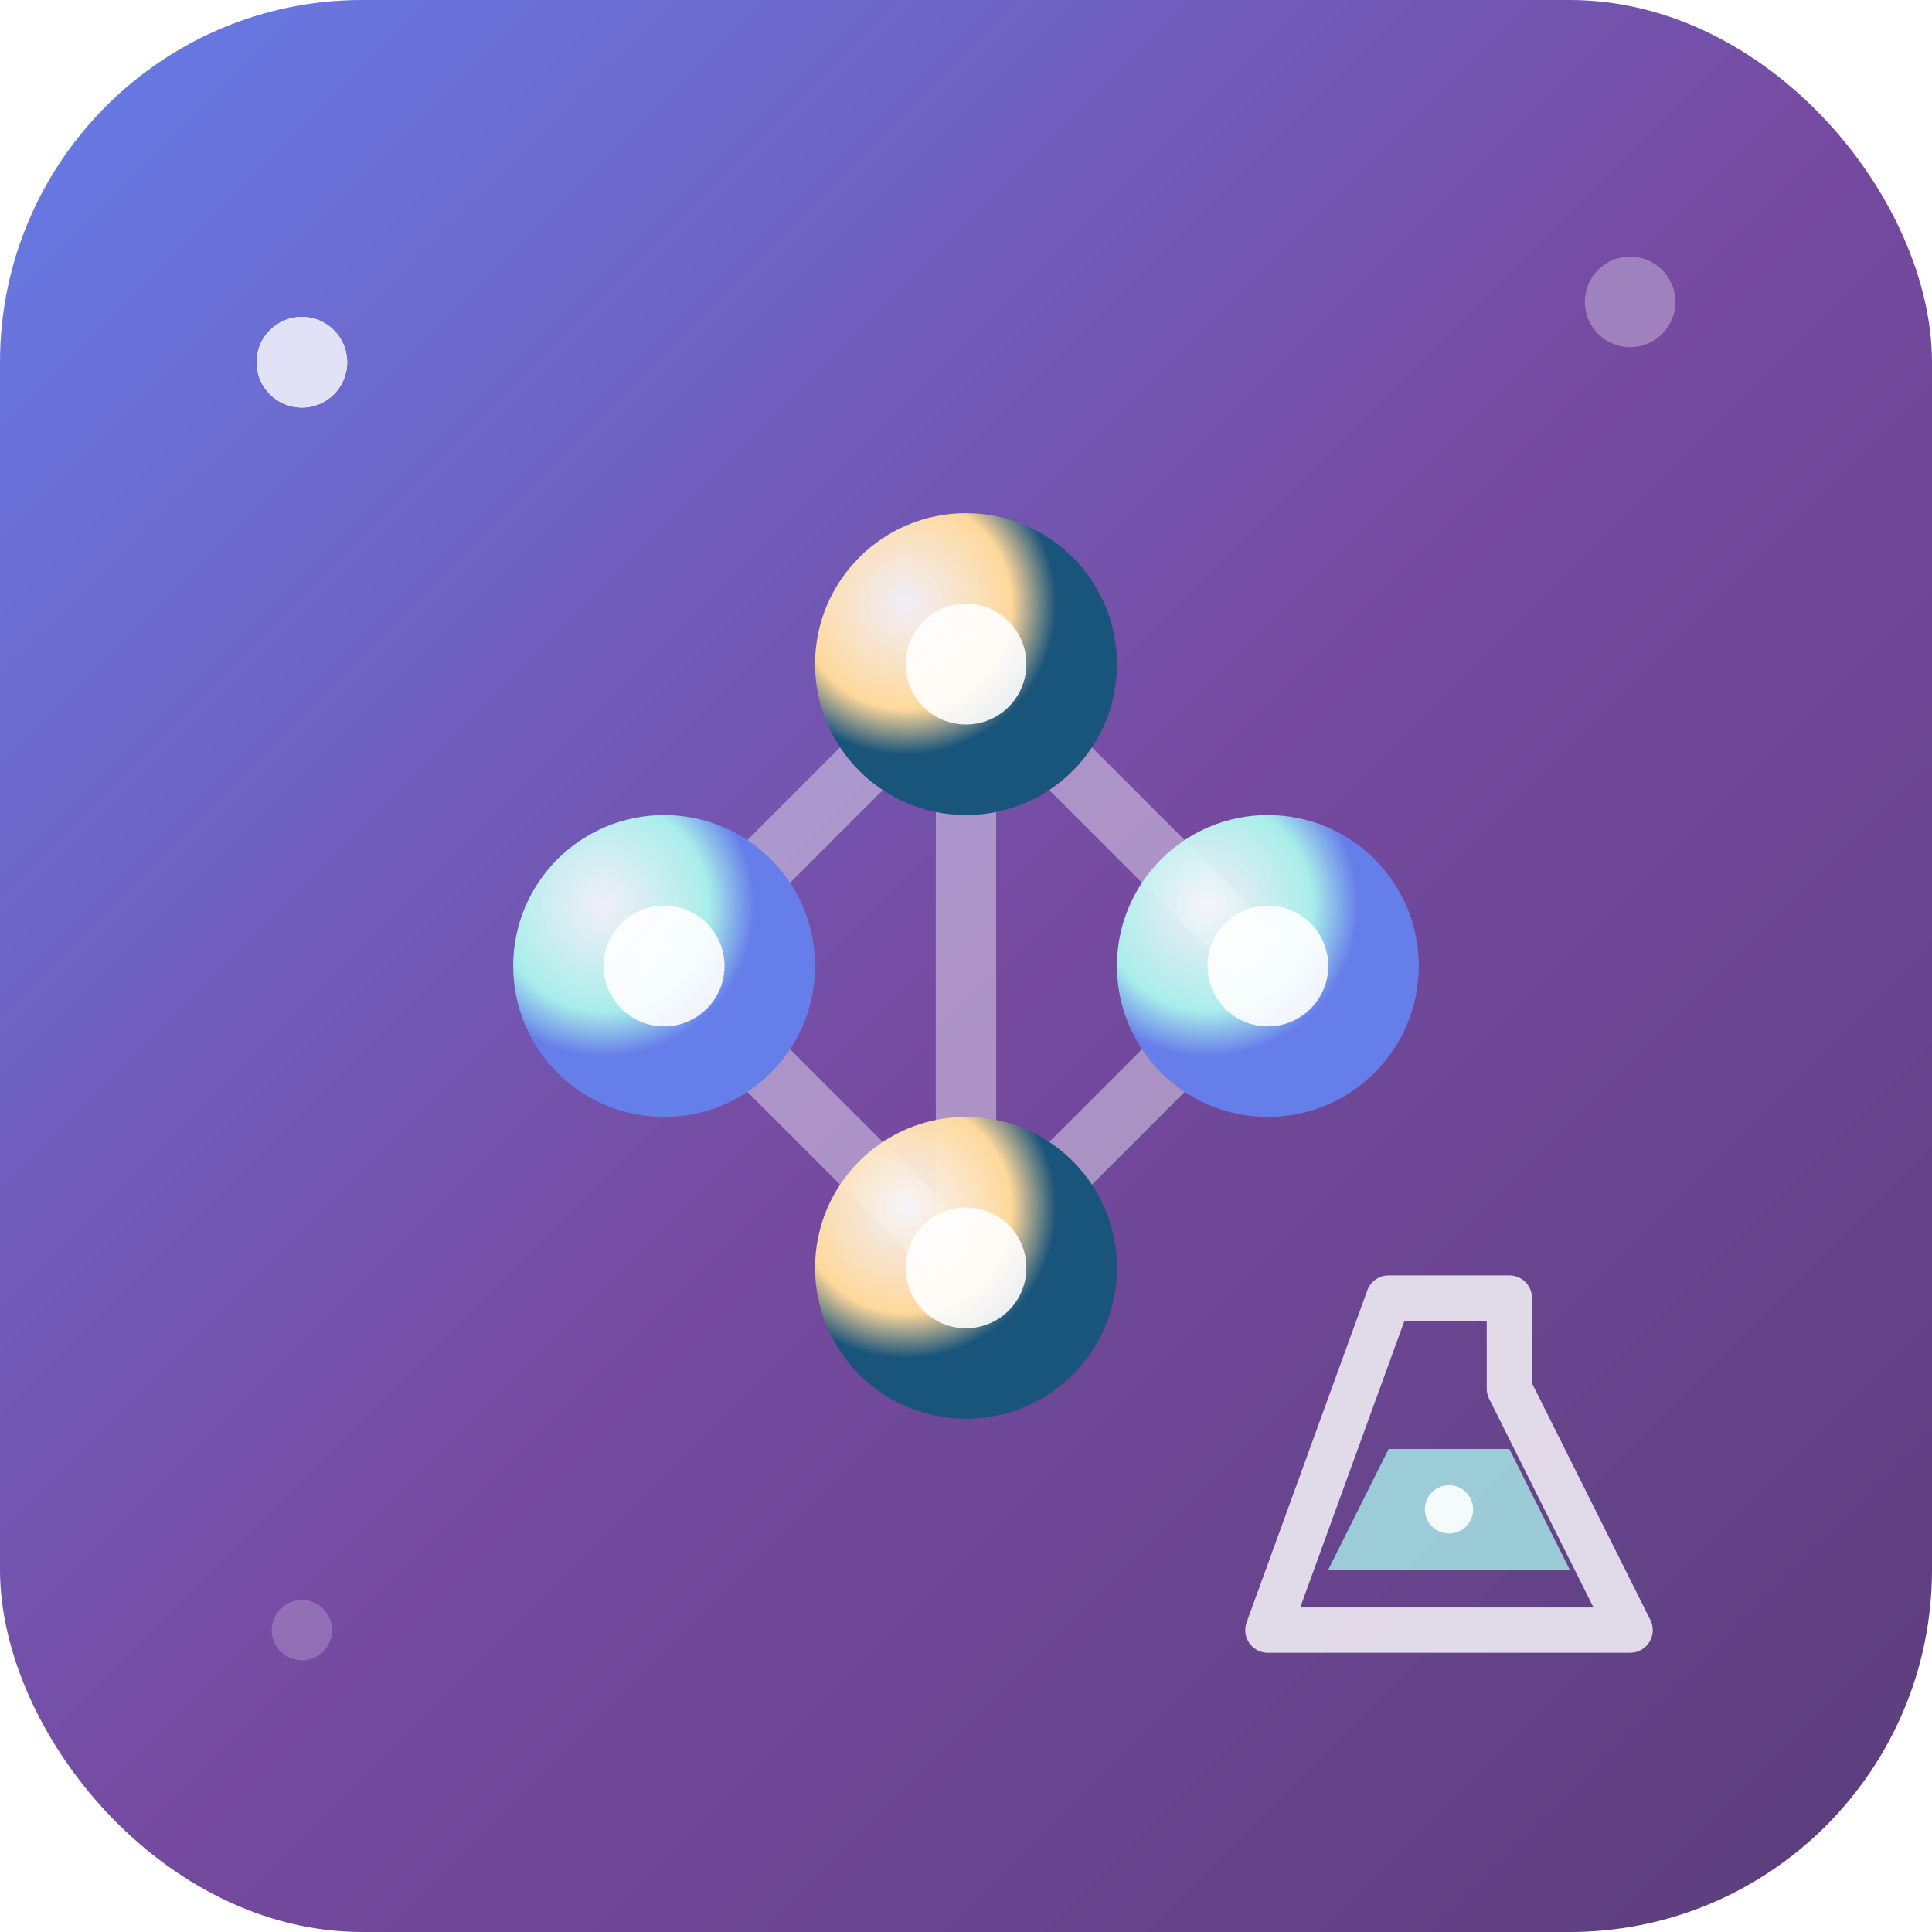 <svg viewBox="0 0 64 64" xmlns="http://www.w3.org/2000/svg">
  <defs>
    <!-- Background gradient -->
    <linearGradient id="bgGradient" x1="0%" y1="0%" x2="100%" y2="100%">
      <stop offset="0%" style="stop-color:#667eea"/>
      <stop offset="50%" style="stop-color:#764ba2"/>
      <stop offset="100%" style="stop-color:#5a3d7a"/>
    </linearGradient>
    
    <!-- Node gradients for 3D effect -->
    <radialGradient id="nodeGradient1" cx="30%" cy="30%">
      <stop offset="0%" style="stop-color:#ffffff;stop-opacity:0.9"/>
      <stop offset="70%" style="stop-color:#a8edea;stop-opacity:1"/>
      <stop offset="100%" style="stop-color:#667eea;stop-opacity:1"/>
    </radialGradient>
    
    <radialGradient id="nodeGradient2" cx="30%" cy="30%">
      <stop offset="0%" style="stop-color:#ffffff;stop-opacity:0.9"/>
      <stop offset="70%" style="stop-color:#ffd89b;stop-opacity:1"/>
      <stop offset="100%" style="stop-color:#19547b;stop-opacity:1"/>
    </radialGradient>
    
    <!-- Glow effect -->
    <filter id="glow">
      <feGaussianBlur stdDeviation="1" result="coloredBlur"/>
      <feMerge> 
        <feMergeNode in="coloredBlur"/>
        <feMergeNode in="SourceGraphic"/>
      </feMerge>
    </filter>
    
    <!-- Drop shadow -->
    <filter id="shadow">
      <feDropShadow dx="0" dy="2" stdDeviation="2" flood-color="#000000" flood-opacity="0.3"/>
    </filter>
  </defs>

  <!-- Background with rounded corners -->
  <rect width="64" height="64" rx="12" fill="url(#bgGradient)" filter="url(#shadow)"/>
  
  <!-- Network topology in center -->
  <g transform="translate(10, 12)">
    <!-- Connection lines (subtle) -->
    <line x1="12" y1="20" x2="22" y2="10" stroke="rgba(255,255,255,0.4)" stroke-width="2" stroke-linecap="round"/>
    <line x1="22" y1="10" x2="32" y2="20" stroke="rgba(255,255,255,0.4)" stroke-width="2" stroke-linecap="round"/>
    <line x1="12" y1="20" x2="22" y2="30" stroke="rgba(255,255,255,0.4)" stroke-width="2" stroke-linecap="round"/>
    <line x1="22" y1="30" x2="32" y2="20" stroke="rgba(255,255,255,0.4)" stroke-width="2" stroke-linecap="round"/>
    <line x1="22" y1="10" x2="22" y2="30" stroke="rgba(255,255,255,0.4)" stroke-width="2" stroke-linecap="round"/>
    
    <!-- Animated data flow -->
    <g opacity="0.8">
      <circle r="1.5" fill="#ffffff">
        <animateMotion dur="2s" repeatCount="indefinite">
          <path d="M 12,20 Q 17,15 22,10"/>
        </animateMotion>
      </circle>
      <circle r="1.5" fill="#ffffff">
        <animateMotion dur="2s" repeatCount="indefinite" begin="0.7s">
          <path d="M 22,10 Q 27,15 32,20"/>
        </animateMotion>
      </circle>
      <circle r="1.5" fill="#ffffff">
        <animateMotion dur="2s" repeatCount="indefinite" begin="1.3s">
          <path d="M 12,20 Q 17,25 22,30"/>
        </animateMotion>
      </circle>
    </g>
    
    <!-- Network nodes -->
    <circle cx="12" cy="20" r="5" fill="url(#nodeGradient1)" filter="url(#glow)"/>
    <circle cx="22" cy="10" r="5" fill="url(#nodeGradient2)" filter="url(#glow)"/>
    <circle cx="32" cy="20" r="5" fill="url(#nodeGradient1)" filter="url(#glow)"/>
    <circle cx="22" cy="30" r="5" fill="url(#nodeGradient2)" filter="url(#glow)"/>
    
    <!-- Node centers (highlights) -->
    <circle cx="12" cy="20" r="2" fill="rgba(255,255,255,0.9)"/>
    <circle cx="22" cy="10" r="2" fill="rgba(255,255,255,0.9)"/>
    <circle cx="32" cy="20" r="2" fill="rgba(255,255,255,0.9)"/>
    <circle cx="22" cy="30" r="2" fill="rgba(255,255,255,0.9)"/>
  </g>
  
  <!-- Small lab flask in corner -->
  <g transform="translate(42, 42)">
    <!-- Flask outline -->
    <path d="M 4,1 L 8,1 L 8,4 L 12,12 L 0,12 Z" 
          fill="none" 
          stroke="rgba(255,255,255,0.8)" 
          stroke-width="1.5" 
          stroke-linejoin="round"/>
    <!-- Flask liquid -->
    <path d="M 2,10 L 10,10 L 8,6 L 4,6 Z" 
          fill="rgba(168,237,234,0.8)"/>
    <!-- Single bubble -->
    <circle cx="6" cy="8" r="0.8" fill="rgba(255,255,255,0.9)">
      <animate attributeName="cy" values="8;6;8" dur="1.5s" repeatCount="indefinite"/>
    </circle>
  </g>
  
  <!-- Subtle corner accent -->
  <circle cx="54" cy="10" r="1.5" fill="rgba(255,255,255,0.3)"/>
  <circle cx="10" cy="54" r="1" fill="rgba(255,255,255,0.2)"/>
</svg>